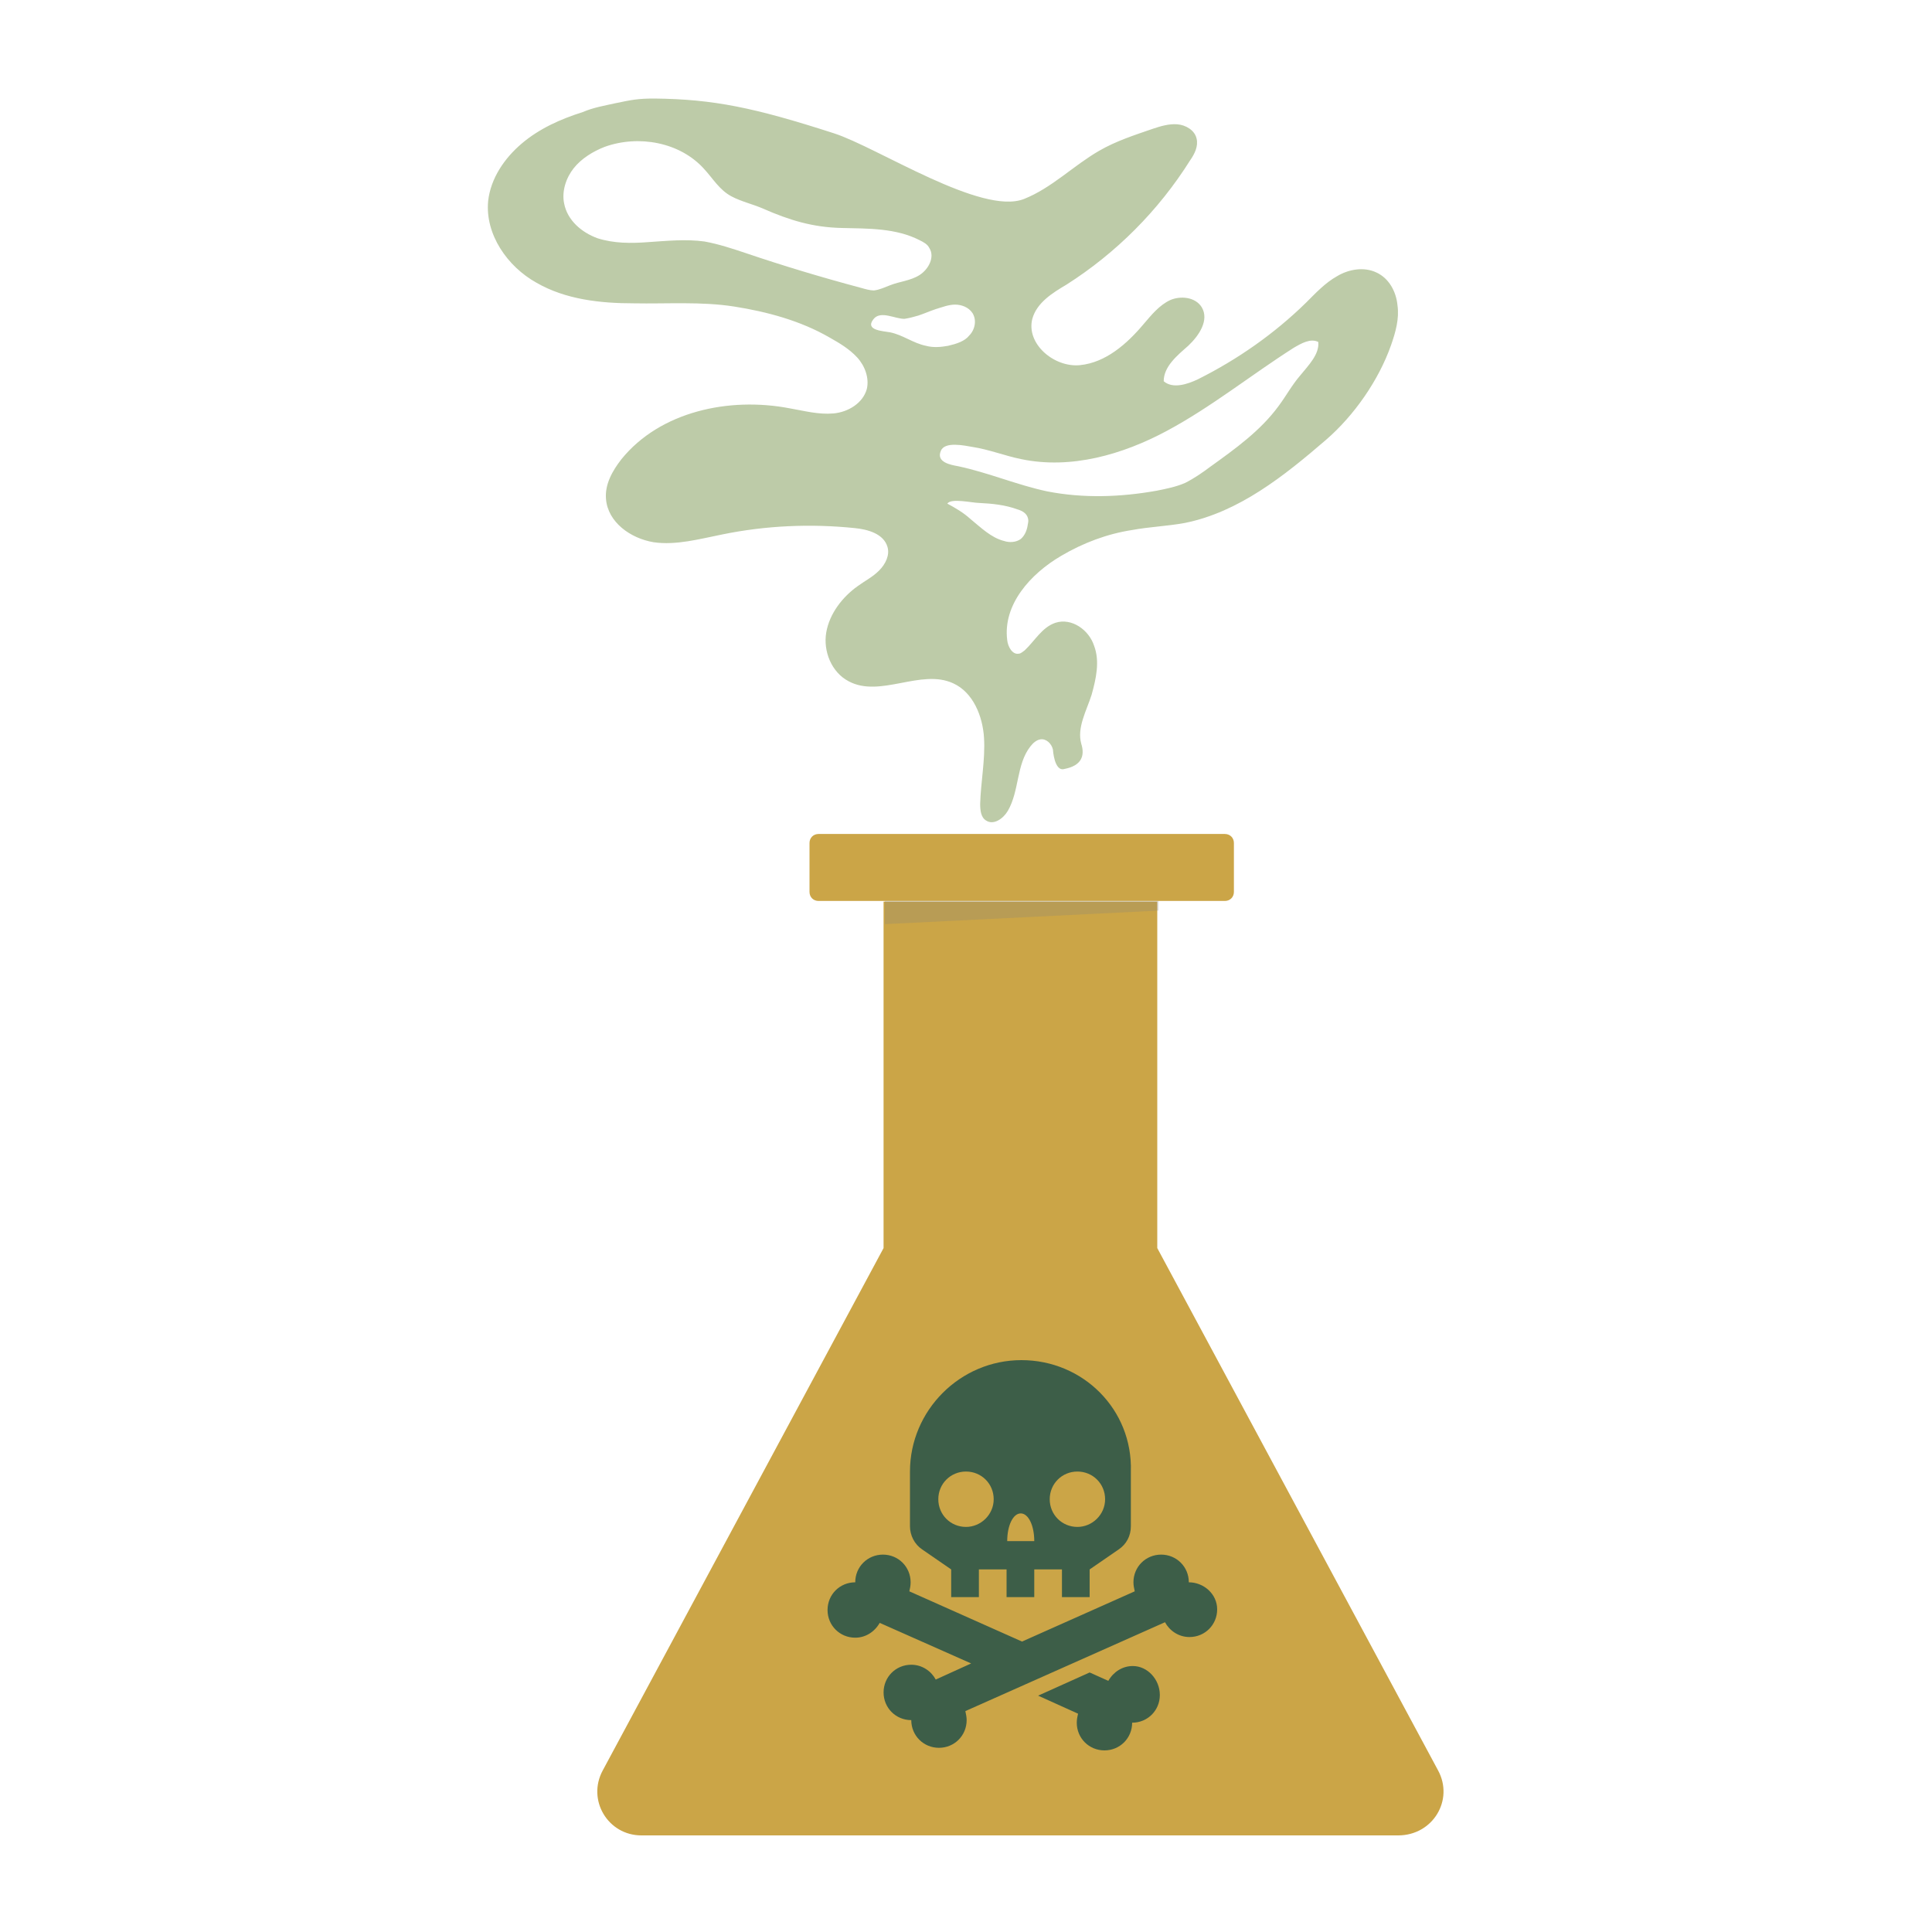 <?xml version="1.0" encoding="utf-8"?>
<!-- Generator: Adobe Illustrator 25.0.0, SVG Export Plug-In . SVG Version: 6.00 Build 0)  -->
<svg version="1.1" id="Layer_1" xmlns="http://www.w3.org/2000/svg" xmlns:xlink="http://www.w3.org/1999/xlink" x="0px" y="0px"
	 viewBox="0 0 300 300" style="enable-background:new 0 0 300 300;" xml:space="preserve">
<style type="text/css">
	.st0{opacity:0.75;fill:#A7B98B;}
	.st1{fill:#CBA547;}
	.st2{fill:#3D5E48;}
	.st3{fill:none;}
	.st4{opacity:0.25;fill:#808080;enable-background:new    ;}
</style>
<path class="st0" d="M167.9,115.5c-0.7-2.5,0.8-5.1,1.6-7.6c0.7-2.5,1.3-5.2,0.4-7.6c-0.8-2.5-3.5-4.4-6-3.6
	c-2.1,0.7-3.2,2.8-4.8,4.3c-0.3,0.2-0.6,0.5-0.9,0.5c-1,0.2-1.7-1.1-1.8-2.1c-0.7-5.5,3.6-10.3,8.4-13.1c3.4-2,7.1-3.4,11-4
	c2.7-0.5,5.5-0.6,8.2-1.1c8.4-1.7,15.4-7.3,21.9-12.9c4.4-3.8,8.2-9.3,10.1-14.7c0.7-2,1.3-4.1,1-6.2c-0.2-2.1-1.3-4.2-3.3-5.1
	c-1.9-0.9-4.3-0.5-6.1,0.6c-1.8,1-3.3,2.6-4.8,4.1c-4.9,4.8-10.6,8.8-16.8,11.9c-1.7,0.8-3.9,1.5-5.3,0.3c0-2.3,2.1-4,3.8-5.5
	c1.7-1.6,3.3-4,2.1-6c-1-1.6-3.3-1.8-4.9-1.1c-1.7,0.8-2.9,2.3-4.1,3.7c-2.6,3.1-5.9,6-9.9,6.4c-4,0.4-8.4-3.3-7.4-7.2
	c0.7-2.5,3.1-4,5.3-5.3c7.7-4.9,14.3-11.5,19.2-19.3c0.7-1,1.3-2.2,1-3.4c-0.3-1.3-1.7-2.1-3-2.2c-1.3-0.1-2.6,0.3-3.8,0.7
	c-2.9,1-5.7,1.9-8.3,3.4c-4,2.3-7.4,5.8-11.7,7.5c-6.6,2.6-22.7-8-29.5-10.2c-12.4-4-18.7-5.3-27.9-5.4c-2.5,0-3.5,0.2-5.9,0.7
	c-1.8,0.4-3.6,0.7-5.2,1.4C87,18.5,83.7,20,81,22.3c-2.7,2.3-4.8,5.4-5.2,8.9c-0.5,5.2,3,10.2,7.5,12.7c4.5,2.6,9.9,3.2,15.1,3.2
	c5.2,0.1,10.5-0.3,15.6,0.5c5.1,0.8,10.3,2.2,14.8,4.8c1.6,0.9,3.1,1.8,4.3,3.1c1.2,1.3,1.9,3.2,1.5,4.9c-0.6,2.2-2.9,3.6-5.2,3.8
	c-2.3,0.2-4.5-0.4-6.8-0.8c-9.4-1.8-20.1,0.5-26.1,7.9c-1.4,1.8-2.6,3.9-2.4,6.2c0.3,3.6,3.8,6.1,7.4,6.7c3.5,0.5,7.1-0.5,10.6-1.2
	c6.8-1.4,13.8-1.7,20.6-1c2.1,0.2,4.5,0.9,5.1,2.9c0.4,1.3-0.3,2.7-1.3,3.7c-1,1-2.2,1.6-3.3,2.4c-2.4,1.7-4.4,4.3-4.9,7.2
	c-0.5,2.9,0.8,6.2,3.5,7.6c4.9,2.6,11.2-2,16.2,0.3c3.1,1.4,4.6,5.1,4.8,8.5c0.2,3.4-0.5,6.8-0.6,10.2c0,1,0.1,2.1,0.9,2.6
	c1.2,0.8,2.7-0.3,3.4-1.5c1.8-3.1,1.3-7.2,3.5-10c0.4-0.5,0.9-1,1.6-1.1c0.9-0.1,1.7,0.7,1.9,1.6c0,0,0.2,3.5,1.8,3
	C167.9,118.9,168.5,117.4,167.9,115.5z M133.7,44.7c-6-1.6-12-3.4-17.9-5.4c-2.1-0.7-4.2-1.4-6.4-1.8c-2.9-0.4-5.8-0.1-8.8,0.1
	c-2.6,0.2-5.3,0.2-7.8-0.6c-2.5-0.9-4.7-2.8-5.2-5.4c-0.4-1.9,0.3-4,1.5-5.5c1.2-1.5,3-2.6,4.8-3.3c5.3-1.9,11.7-0.7,15.4,3.4
	c1.4,1.5,2.4,3.3,4.3,4.3c1.5,0.8,3.3,1.2,4.9,1.9c4.1,1.8,7.7,2.9,12.2,3c4.1,0.1,8.4,0,12.1,1.9c0.6,0.3,1.2,0.6,1.5,1.2
	c0.9,1.4-0.1,3.3-1.5,4.2c-1.4,0.9-3.1,1-4.6,1.6c-0.8,0.3-1.6,0.7-2.5,0.8C135.1,45.1,134.4,44.9,133.7,44.7z M147.2,53.7
	c-1.1,0.2-2.3,0.3-3.4,0c-2-0.4-3.6-1.7-5.6-2.1c-1.1-0.2-3.9-0.3-2.6-2c1.1-1.5,3.5,0,4.9-0.1c0.7-0.1,1.4-0.3,2.1-0.5
	c0.9-0.3,1.8-0.7,2.7-1c1-0.3,2-0.7,3-0.7c1,0,2.1,0.4,2.7,1.3c0.7,1.1,0.4,2.6-0.5,3.5C149.8,53,148.5,53.4,147.2,53.7z
	 M158.5,83.7c-0.7,0.5-1.7,0.6-2.6,0.3c-2-0.5-3.6-2.1-5.2-3.4c-1.1-1-2.3-1.7-3.6-2.4c0.6-0.9,3.9-0.1,5-0.1c2,0.1,4,0.3,5.9,1
	c0.7,0.2,1.4,0.6,1.6,1.3c0.1,0.3,0.1,0.6,0,1C159.5,82.2,159.2,83.1,158.5,83.7z M201.9,58.3c-1.3,1.5-2.2,3.2-3.4,4.8
	c-2.8,3.8-6.7,6.6-10.6,9.4c-1.2,0.9-2.5,1.8-3.9,2.5c-1.4,0.6-2.9,0.9-4.4,1.2c-5.6,1-11.4,1.2-17,0.1c-4.7-1-9.1-2.9-13.8-3.9
	c-1.1-0.2-3.5-0.6-2.7-2.4c0.6-1.5,3.7-0.8,4.9-0.6c2.6,0.4,5.1,1.4,7.6,1.9c7.7,1.6,15.7-0.7,22.6-4.4c6.9-3.7,13.1-8.7,19.7-12.9
	c1.2-0.7,2.6-1.5,3.8-0.9C204.9,55,203.2,56.7,201.9,58.3z"/>
<g>
	<path class="st1" d="M190.2,139.9h-63.1c-0.8,0-1.4-0.6-1.4-1.4v-7.6c0-0.8,0.6-1.4,1.4-1.4h63.1c0.8,0,1.4,0.6,1.4,1.4v7.6
		C191.6,139.3,191,139.9,190.2,139.9z"/>
	<path class="st1" d="M223.3,274.9l-43.6-81.1v-53.8h-42.5v53.8l-43.6,81.1c-2.5,4.6,0.8,10.1,6,10.1h117.5
		C222.5,285,225.8,279.5,223.3,274.9z"/>
	<path class="st2" d="M184.6,245.7c0-2.4-1.9-4.3-4.3-4.3s-4.3,1.9-4.3,4.3c0,0.5,0.1,0.9,0.2,1.4l-17.5,7.8l-17.5-7.8
		c0.1-0.4,0.2-0.9,0.2-1.4c0-2.4-1.9-4.3-4.3-4.3s-4.3,1.9-4.3,4.3c-2.4,0-4.3,1.9-4.3,4.3s1.9,4.3,4.3,4.3c1.6,0,3-0.9,3.8-2.3
		l14.2,6.3l-5.5,2.5c-0.7-1.3-2.1-2.3-3.8-2.3c-2.4,0-4.3,1.9-4.3,4.3s1.9,4.3,4.3,4.3c0,2.4,1.9,4.3,4.3,4.3s4.3-1.9,4.3-4.3
		c0-0.5-0.1-0.9-0.2-1.4l31-13.8c0.7,1.3,2.1,2.3,3.8,2.3c2.4,0,4.3-1.9,4.3-4.3C189,247.5,186.9,245.7,184.6,245.7z"/>
	<path class="st2" d="M175.9,258.7c-1.6,0-3,0.9-3.8,2.3l-2.9-1.3l-8,3.6l6.2,2.8c-0.1,0.4-0.2,0.9-0.2,1.4c0,2.4,1.9,4.3,4.3,4.3
		s4.3-1.9,4.3-4.3c2.4,0,4.3-1.9,4.3-4.3S178.2,258.7,175.9,258.7z"/>
	<path class="st2" d="M158.6,211.2c-9.5,0-17.3,7.8-17.3,17.3v8.5c0,1.4,0.7,2.8,1.9,3.6l4.5,3.1v4.3h4.3v-4.3h4.3v4.3h4.3v-4.3h4.3
		v4.3h4.3v-4.3l4.5-3.1c1.2-0.8,1.9-2.1,1.9-3.6v-8.5C175.9,218.9,168.2,211.2,158.6,211.2z M150,237.1c-2.4,0-4.3-1.9-4.3-4.3
		s1.9-4.3,4.3-4.3s4.3,1.9,4.3,4.3S152.3,237.1,150,237.1z M156.4,239.3c0-2.4,0.9-4.3,2.1-4.3s2.1,1.9,2.1,4.3H156.4z M167.3,237.1
		c-2.4,0-4.3-1.9-4.3-4.3s1.9-4.3,4.3-4.3s4.3,1.9,4.3,4.3C171.6,235.2,169.6,237.1,167.3,237.1z"/>
	<path class="st3" d="M175.9,258.7c-1.6,0-3,0.7-3.8,1.8l-2.9-1l-8,3l6.2,2.4c-0.1,0.4-0.2,0.7-0.2,1.1c0,1.9,1.9,3.6,4.3,3.6
		s4.3-1.6,4.3-3.6"/>
	<polygon class="st4" points="179.9,139.9 137.4,139.9 137.4,143.5 179.9,141.4 	"/>
</g>
</svg>
